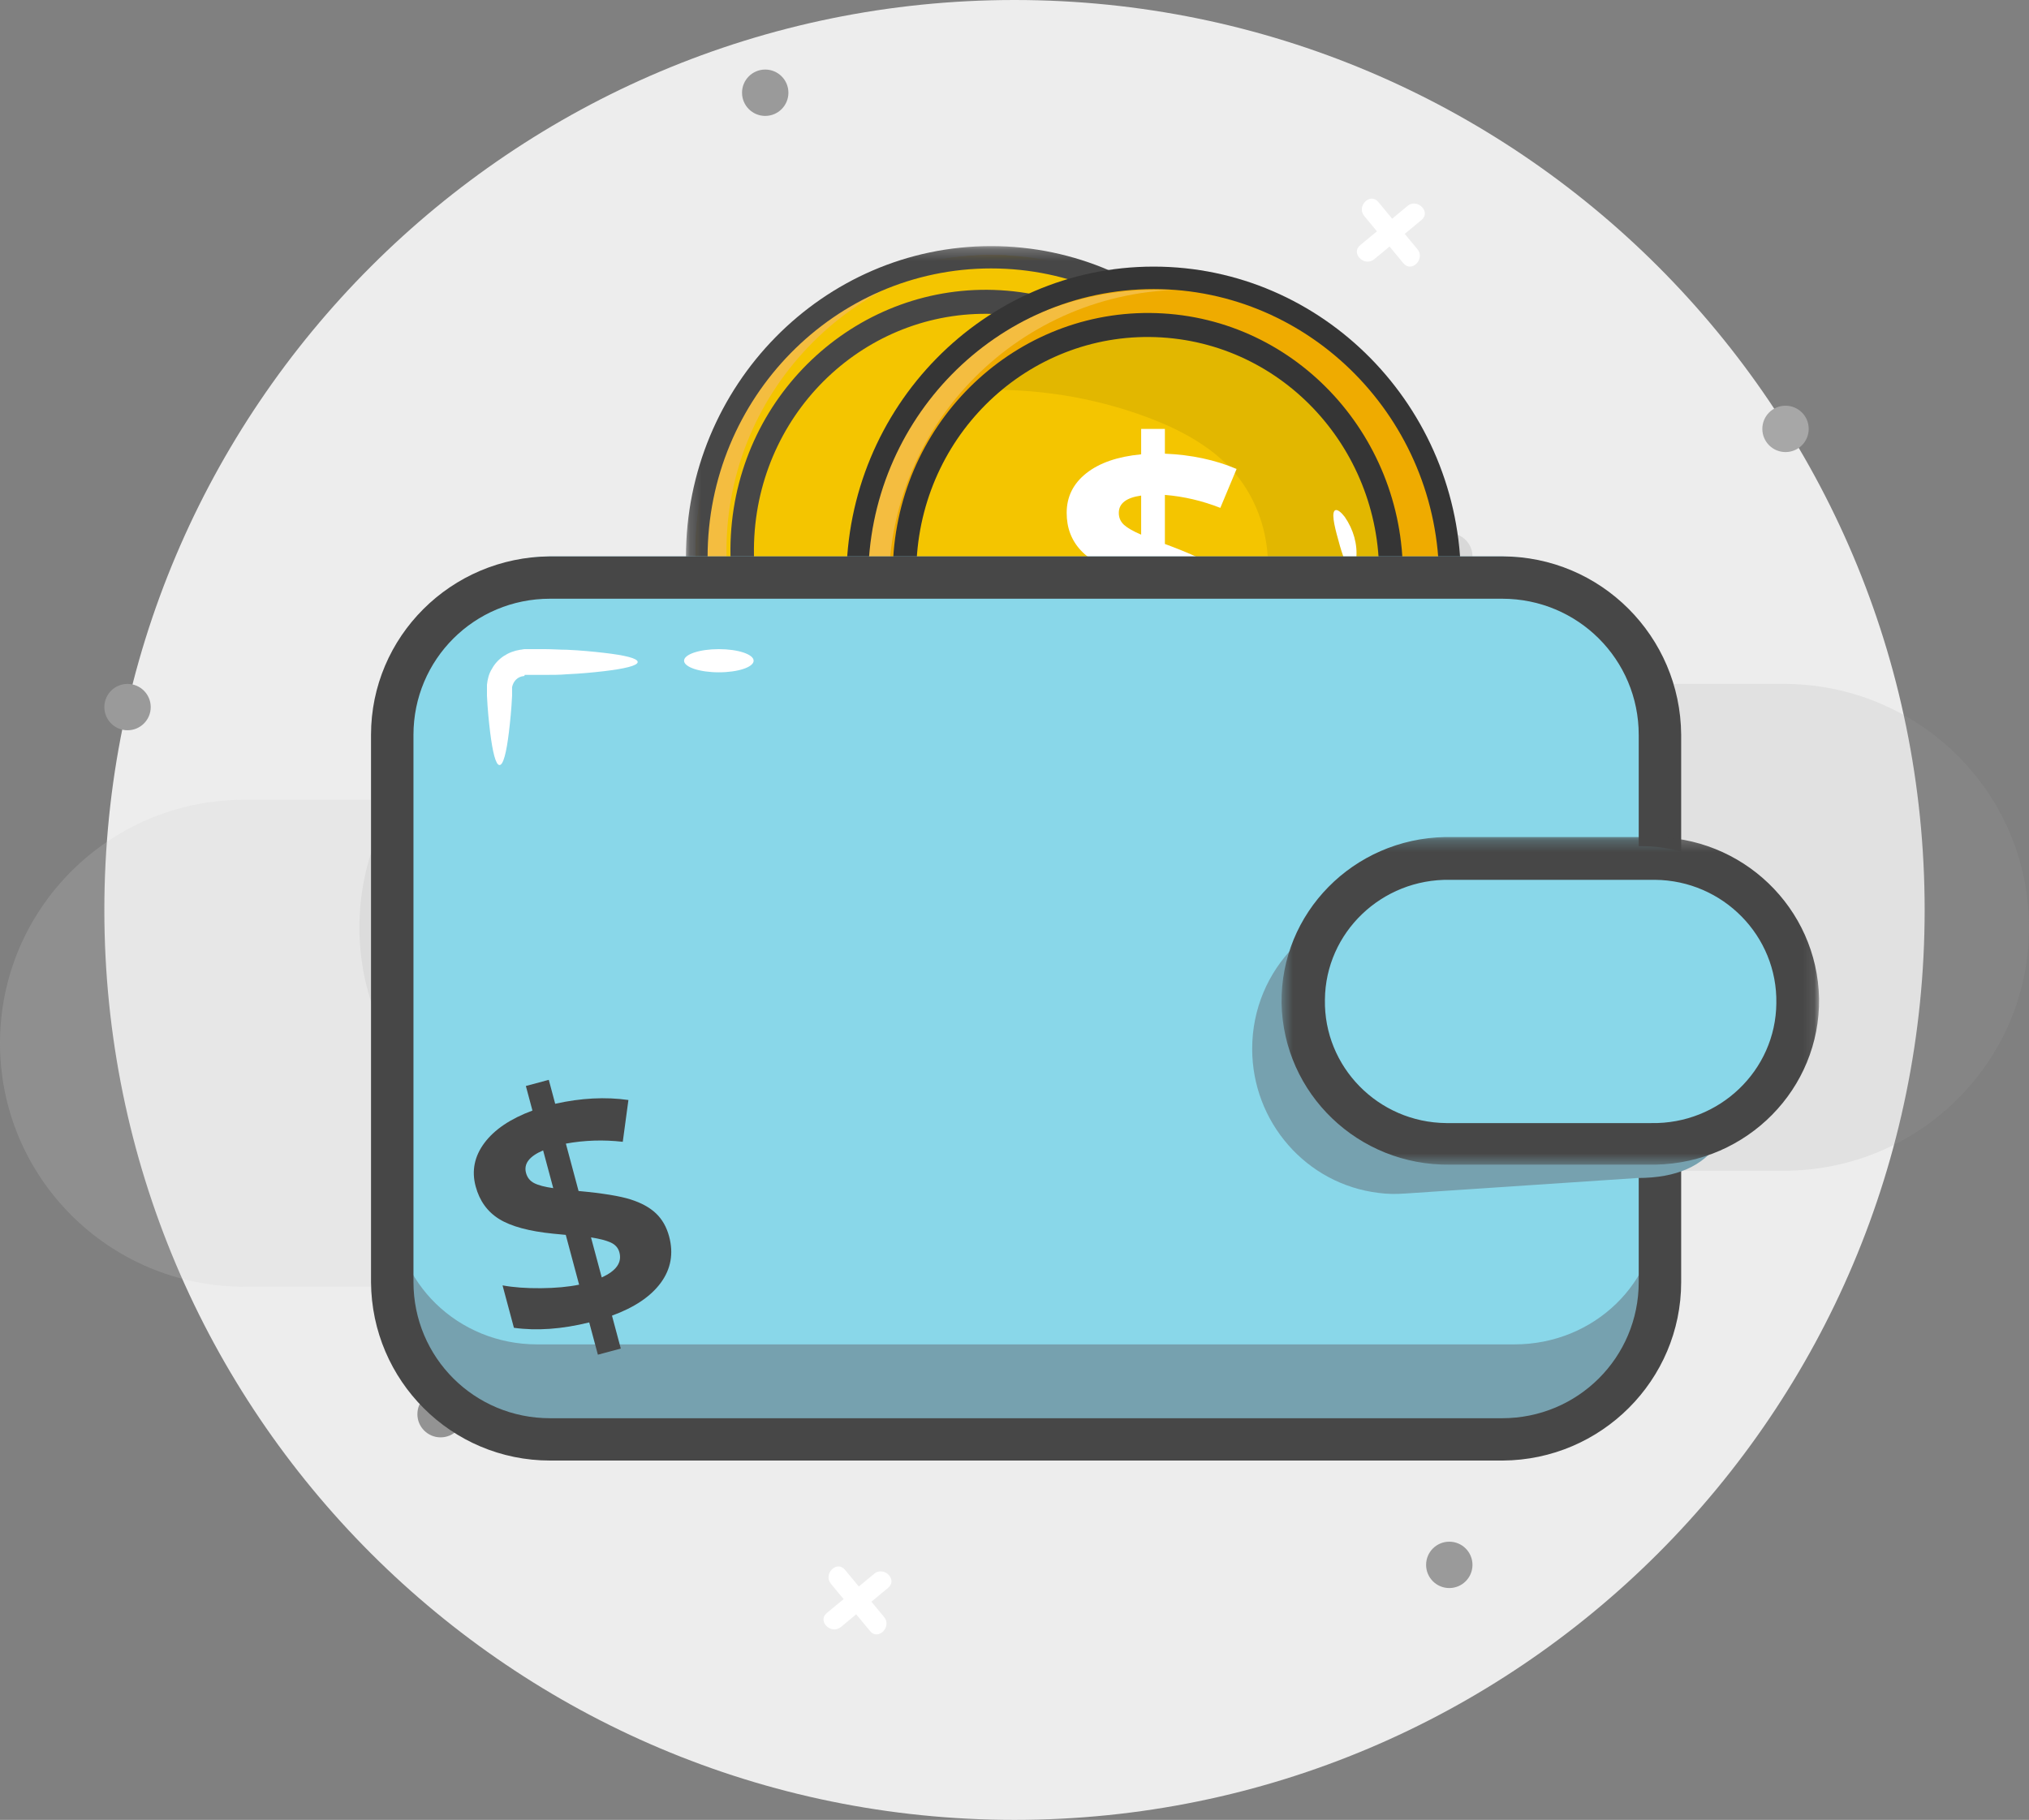 <svg width="175" height="157" viewBox="0 0 175 157" fill="none" xmlns="http://www.w3.org/2000/svg">
<rect x="0" y="0" width="175" height="157" fill="#808080" stroke="none"/>
<path d="M87.5 157C130.854 157 166 121.854 166 78.5C166 35.146 130.854 0 87.5 0C44.146 0 9 35.146 9 78.5C9 121.854 44.146 157 87.5 157Z" fill="#EDEDED"/>
<path opacity="0.202" fill-rule="evenodd" clip-rule="evenodd" d="M21.051 69H119.949C131.575 69 141 78.402 141 90C141 101.598 131.575 111 119.949 111H21.051C9.425 111 0 101.598 0 90C0 78.402 9.425 69 21.051 69Z" fill="#CCCCCC"/>
<path opacity="0.161" fill-rule="evenodd" clip-rule="evenodd" d="M52.16 59H153.84C165.526 59 175 68.402 175 80C175 91.598 165.526 101 153.84 101H52.16C40.474 101 31 91.598 31 80C31 68.402 40.474 59 52.16 59Z" fill="#A2A2A2"/>
<path fill-rule="evenodd" clip-rule="evenodd" d="M11 59C12.104 59 13 59.895 13 61C13 62.105 12.104 63 11 63C9.895 63 9 62.105 9 61C9 59.895 9.895 59 11 59Z" fill="#9A9A9A"/>
<path fill-rule="evenodd" clip-rule="evenodd" d="M125 133C126.105 133 127 133.895 127 135C127 136.105 126.105 137 125 137C123.895 137 123 136.105 123 135C123 133.895 123.895 133 125 133Z" fill="#9A9A9A"/>
<path fill-rule="evenodd" clip-rule="evenodd" d="M66 6C67.105 6 68 6.895 68 8C68 9.105 67.105 10 66 10C64.895 10 64 9.105 64 8C64 6.895 64.895 6 66 6Z" fill="#9A9A9A"/>
<path fill-rule="evenodd" clip-rule="evenodd" d="M38 120C39.105 120 40 120.895 40 122C40 123.105 39.105 124 38 124C36.895 124 36 123.105 36 122C36 120.895 36.895 120 38 120Z" fill="#939393"/>
<path fill-rule="evenodd" clip-rule="evenodd" d="M125 46C126.105 46 127 46.895 127 48C127 49.105 126.105 50 125 50C123.895 50 123 49.105 123 48C123 46.895 123.895 46 125 46Z" fill="#D8D8D8"/>
<path fill-rule="evenodd" clip-rule="evenodd" d="M104 109.975C103.901 117.325 95.921 122.432 89.014 118.804L77.256 112.626C74.278 111.063 70.722 111.063 67.744 112.626L55.986 118.804C49.08 122.432 41.099 117.325 41 109.975C41.005 109.404 41.056 108.834 41.153 108.271L41.543 106C44.969 109.384 49.315 111.678 54.085 111.72C62.378 111.797 70.122 105.245 78.233 106.965C82.273 107.817 85.651 110.656 89.642 111.706C94.494 113.001 99.693 111.496 103.903 108.666C103.966 109.099 103.998 109.536 104 109.975Z" fill="#D9D9D9"/>
<path fill-rule="evenodd" clip-rule="evenodd" d="M154 35C155.105 35 156 35.895 156 37C156 38.105 155.105 39 154 39C152.895 39 152 38.105 152 37C152 35.895 152.895 35 154 35Z" fill="#A7A7A7"/>
<path fill-rule="evenodd" clip-rule="evenodd" d="M75.389 135.777L71.317 139.149C70.46 139.854 71.686 141.06 72.529 140.36L76.6 136.98C77.457 136.274 76.231 135.069 75.389 135.769V135.777Z" fill="white"/>
<path fill-rule="evenodd" clip-rule="evenodd" d="M76.251 139.497L72.88 135.426C72.174 134.569 70.969 135.794 71.669 136.637L75.04 140.709C75.746 141.566 76.951 140.34 76.251 139.497Z" fill="white"/>
<path fill-rule="evenodd" clip-rule="evenodd" d="M121.389 17.777L117.317 21.149C116.46 21.854 117.686 23.06 118.529 22.36L122.6 18.98C123.457 18.274 122.231 17.069 121.389 17.769V17.777Z" fill="white"/>
<path fill-rule="evenodd" clip-rule="evenodd" d="M122.252 21.497L118.88 17.426C118.174 16.569 116.969 17.794 117.669 18.637L121.04 22.709C121.746 23.566 122.952 22.34 122.252 21.497Z" fill="white"/>
<path fill-rule="evenodd" clip-rule="evenodd" d="M85.5 22C99.583 22 111 33.417 111 47.5C111 61.583 99.583 73 85.5 73C71.417 73 60 61.583 60 47.5C60 33.417 71.417 22 85.5 22Z" fill="#F4C500"/>
<path fill-rule="evenodd" clip-rule="evenodd" d="M87 72.975C86.547 73 86.094 73 85.666 73C71.5 73 60 61.575 60 47.5C60 33.425 71.5 22 85.666 22C86.119 22 86.572 22 87 22.025C72.833 22.75 61.963 34.75 62.693 48.825C63.372 61.875 73.865 72.3 87 72.975Z" fill="#F4BD40"/>
<path fill-rule="evenodd" clip-rule="evenodd" d="M86 26C97.598 26 107 35.626 107 47.5C107 59.374 97.598 69 86 69C74.402 69 65 59.374 65 47.5C65 35.626 74.402 26 86 26Z" fill="#F4C500"/>
<path fill-rule="evenodd" clip-rule="evenodd" d="M86.174 27.108C75.156 26.443 65.71 35.03 65.061 46.274C64.411 57.517 72.807 67.202 83.8 67.867C94.82 68.531 104.264 59.945 104.914 48.701C105.563 37.432 97.193 27.773 86.174 27.108ZM83.701 69.962C71.582 69.221 62.338 58.54 63.037 46.171C63.737 33.778 74.181 24.323 86.299 25.038C98.418 25.753 107.662 36.435 106.963 48.829C106.263 61.197 95.794 70.678 83.701 69.962Z" fill="#474747"/>
<mask id="mask0_142_2062" style="mask-type:alpha" maskUnits="userSpaceOnUse" x="59" y="21" width="53" height="54">
<path d="M59.163 21.231H111.802V74.863H59.163V21.231Z" fill="white"/>
</mask>
<g mask="url(#mask0_142_2062)">
<path fill-rule="evenodd" clip-rule="evenodd" d="M85.482 23.157C71.999 23.157 61.029 34.335 61.029 48.072C61.029 61.81 71.999 72.988 85.482 72.988C98.965 72.988 109.936 61.81 109.936 48.072C109.936 34.335 98.965 23.157 85.482 23.157ZM85.482 74.863C70.979 74.863 59.163 62.824 59.163 48.047C59.163 33.27 70.979 21.231 85.482 21.231C99.985 21.231 111.802 33.27 111.802 48.047C111.802 62.824 99.985 74.863 85.482 74.863Z" fill="#474747"/>
</g>
<path fill-rule="evenodd" clip-rule="evenodd" d="M99.5 24C113.583 24 125 35.417 125 49.5C125 63.583 113.583 75 99.5 75C85.417 75 74 63.583 74 49.5C74 35.417 85.417 24 99.5 24Z" fill="#EFAB00"/>
<path fill-rule="evenodd" clip-rule="evenodd" d="M101 75.975C100.547 76 100.094 76 99.666 76C85.5 76 74 64.575 74 50.5C74 36.425 85.5 25 99.666 25C100.119 25 100.572 25 101 25.025C86.833 25.75 75.963 37.75 76.693 51.825C77.397 64.875 87.865 75.3 101 75.975Z" fill="#F4BD40"/>
<path fill-rule="evenodd" clip-rule="evenodd" d="M100 28C111.598 28 121 37.626 121 49.5C121 61.374 111.598 71 100 71C88.402 71 79 61.374 79 49.5C79 37.626 88.402 28 100 28Z" fill="#F4C500"/>
<path fill-rule="evenodd" clip-rule="evenodd" d="M120 49.026C120 60.628 110.432 70 98.691 70C90.047 70 82.282 64.905 79 57.034C81.866 55.442 85.24 55.169 88.337 56.26C90.602 57.079 92.543 58.581 94.808 59.354C99.708 61.038 105.624 58.535 108.074 54.031C110.478 49.527 109.415 43.476 105.671 39.928C103.775 38.108 101.325 36.879 98.876 35.969C94.207 34.24 89.215 33.467 84.223 33.649C92.821 25.732 106.318 26.187 114.36 34.695C117.966 38.608 120 43.749 120 49.026Z" fill="#E2B700"/>
<path fill-rule="evenodd" clip-rule="evenodd" d="M100.174 29.108C89.155 28.443 79.71 37.03 79.061 48.274C78.411 59.517 86.807 69.202 97.8 69.867C108.82 70.531 118.264 61.945 118.914 50.701C119.563 39.432 111.168 29.773 100.174 29.108ZM97.701 71.962C85.607 71.221 76.338 60.54 77.037 48.171C77.762 35.778 88.181 26.323 100.299 27.038C112.417 27.753 121.662 38.435 120.963 50.829C120.263 63.222 109.794 72.678 97.701 71.962Z" fill="#353535"/>
<path fill-rule="evenodd" clip-rule="evenodd" d="M99.5 24.94C85.924 24.94 74.879 36.194 74.879 50.025C74.879 63.857 85.924 75.112 99.5 75.112C113.075 75.112 124.121 63.857 124.121 50.025C124.121 36.194 113.051 24.94 99.5 24.94ZM99.5 77C84.897 77 73 64.878 73 50C73 35.122 84.897 23 99.5 23C114.103 23 126 35.122 126 50C126 64.878 114.103 77 99.5 77Z" fill="#353535"/>
<path fill-rule="evenodd" clip-rule="evenodd" d="M115.097 55.593C115.347 54.977 115.547 54.412 115.722 53.848C115.797 53.566 115.897 53.309 115.947 53.078C115.997 52.848 116.072 52.617 116.147 52.385C116.372 51.539 116.547 51 116.722 51C116.897 51 117.022 51.59 116.997 52.514C116.997 52.77 116.972 53.027 116.947 53.283C116.922 53.566 116.872 53.848 116.797 54.156C116.522 55.464 115.997 56.721 115.272 57.85C115.097 58.107 114.947 58.337 114.772 58.569C114.622 58.774 114.447 58.953 114.272 59.133C113.622 59.8 113.122 60.082 113.022 59.979C112.922 59.877 113.172 59.364 113.597 58.62C113.697 58.44 113.822 58.235 113.947 58.004C114.072 57.773 114.197 57.542 114.322 57.286C114.572 56.747 114.847 56.182 115.097 55.593Z" fill="white"/>
<path fill-rule="evenodd" clip-rule="evenodd" d="M115.428 46.585C115.048 45.249 114.813 44.123 115.194 44.006C115.369 43.96 115.662 44.17 115.984 44.592C116.744 45.695 117.095 46.96 116.978 48.203C116.919 48.695 116.773 48.976 116.568 49C116.159 49 115.779 47.922 115.428 46.585Z" fill="white"/>
<path d="M100.471 61V58.059C102.533 57.877 104.136 57.325 105.282 56.402C106.427 55.479 107 54.258 107 52.737C107 51.895 106.808 51.159 106.425 50.528C106.041 49.897 105.439 49.318 104.617 48.792C103.795 48.266 102.413 47.644 100.471 46.927V42.695C102.105 42.829 103.698 43.202 105.252 43.814L106.656 40.457C104.814 39.673 102.752 39.233 100.471 39.138V37H98.424V39.195C96.402 39.386 94.826 39.929 93.696 40.823C92.565 41.717 92 42.858 92 44.245C92 45.536 92.411 46.619 93.233 47.494C94.054 48.369 95.451 49.179 97.423 49.925L98.424 50.298V54.745C97.468 54.688 96.38 54.502 95.16 54.186C93.94 53.87 92.896 53.507 92.03 53.096V56.883C93.862 57.657 95.994 58.069 98.424 58.117V61H100.471ZM98.424 46.124C97.747 45.837 97.257 45.557 96.953 45.285C96.649 45.012 96.497 44.665 96.497 44.245C96.497 43.432 97.139 42.934 98.424 42.752V46.124ZM100.471 54.645V51.073C101.148 51.369 101.656 51.656 101.995 51.934C102.334 52.211 102.503 52.55 102.503 52.952C102.503 53.861 101.826 54.425 100.471 54.645Z" fill="white"/>
<path fill-rule="evenodd" clip-rule="evenodd" d="M47.546 48H129.454C136.968 48 143 54.143 143 61.675V109.325C143 116.91 136.915 123 129.454 123H47.546C40.032 123 34 116.857 34 109.325V61.675C34 54.143 40.085 48 47.546 48Z" fill="#89D7E9"/>
<path fill-rule="evenodd" clip-rule="evenodd" d="M143 104V112.021C143 118.653 137.5 124 130.677 124H46.323C39.5 124 34 118.653 34 112.021V104C34 110.632 39.5 115.979 46.323 115.979H130.624C137.5 115.979 143 110.632 143 104Z" fill="#76A1AF"/>
<path fill-rule="evenodd" clip-rule="evenodd" d="M47.438 51.651C40.913 51.651 35.661 56.89 35.661 63.399V110.601C35.661 117.11 40.913 122.349 47.438 122.349H129.562C136.087 122.349 141.339 117.11 141.339 110.601V63.399C141.339 56.89 136.087 51.651 129.562 51.651H47.438ZM129.615 126H47.438C38.95 126 32.053 119.121 32 110.601V63.399C32 54.932 38.897 48.053 47.438 48H129.562C138.05 48 144.947 54.879 145 63.399V110.601C145 119.068 138.103 125.947 129.615 126Z" fill="#474747"/>
<path fill-rule="evenodd" clip-rule="evenodd" d="M141.227 101.625L121.184 102.965C120.44 103.018 119.643 103.018 118.898 102.911C112.678 102.161 108 96.804 108 90.482C108 83.572 113.529 78 120.387 78H137.612C144.47 78 149.999 83.572 149.999 90.482C150.052 97.393 148.085 101.625 141.227 101.625Z" fill="#76A1AF"/>
<path fill-rule="evenodd" clip-rule="evenodd" d="M124.387 73H141.613C148.471 73 154 78.579 154 85.5C154 92.421 148.471 98 141.613 98H124.387C117.529 98 112 92.421 112 85.5C112 78.579 117.529 73 124.387 73Z" fill="#89D7E9"/>
<mask id="mask1_142_2062" style="mask-type:alpha" maskUnits="userSpaceOnUse" x="110" y="72" width="47" height="29">
<path d="M110.533 72.21H156.894V100.474H110.533V72.21Z" fill="white"/>
</mask>
<g mask="url(#mask1_142_2062)">
<path fill-rule="evenodd" clip-rule="evenodd" d="M125.061 75.902C119.186 75.796 114.326 80.436 114.273 86.236C114.166 92.036 118.866 96.834 124.741 96.887H125.115H142.419C148.294 96.993 153.155 92.353 153.208 86.553C153.315 80.753 148.615 75.954 142.74 75.902H142.366H125.061ZM142.366 100.473H125.061C117.157 100.578 110.694 94.356 110.534 86.553C110.427 78.749 116.73 72.369 124.634 72.211H125.061H142.366C150.27 72.105 156.733 78.327 156.893 86.131C157 93.934 150.698 100.314 142.793 100.473H142.366Z" fill="#474747"/>
</g>
<path d="M53.544 116.34L52.783 113.499C54.727 112.79 56.133 111.841 57.001 110.654C57.868 109.466 58.105 108.137 57.712 106.668C57.494 105.856 57.118 105.194 56.584 104.683C56.05 104.173 55.319 103.77 54.389 103.475C53.459 103.179 51.963 102.936 49.901 102.746L48.806 98.659C50.419 98.365 52.054 98.313 53.714 98.502L54.201 94.896C52.219 94.615 50.113 94.724 47.885 95.222L47.332 93.157L45.355 93.687L45.923 95.807C44.02 96.515 42.638 97.448 41.777 98.604C40.917 99.76 40.666 101.008 41.025 102.348C41.359 103.595 42.036 104.535 43.056 105.167C44.076 105.8 45.636 106.221 47.733 106.431L48.797 106.532L49.948 110.828C49.01 111.02 47.91 111.121 46.65 111.132C45.39 111.143 44.288 111.062 43.344 110.889L44.325 114.548C46.295 114.822 48.461 114.667 50.82 114.084L51.567 116.869L53.544 116.34ZM47.717 102.5C46.988 102.398 46.442 102.255 46.078 102.07C45.714 101.886 45.477 101.59 45.368 101.184C45.158 100.398 45.65 99.752 46.844 99.244L47.717 102.5ZM51.899 110.201L50.974 106.751C51.705 106.862 52.27 107.008 52.669 107.188C53.068 107.368 53.319 107.652 53.423 108.04C53.659 108.918 53.151 109.638 51.899 110.201Z" fill="#474747"/>
<path fill-rule="evenodd" clip-rule="evenodd" d="M45.142 58.328C44.654 58.381 44.275 58.751 44.167 59.28V59.386V59.598V60.021C44.112 61.185 44.004 62.243 43.896 63.143C43.679 64.942 43.408 66 43.083 66C42.758 66 42.487 64.889 42.271 63.143C42.163 62.243 42.054 61.185 42 60.021V59.598V59.386V59.069C42.054 58.593 42.163 58.116 42.433 57.693C42.921 56.794 43.842 56.212 44.871 56.053C44.979 56.053 45.142 56 45.25 56H46.008H46.983C47.633 56 48.283 56.053 48.879 56.053C50.071 56.106 51.154 56.212 52.075 56.318C53.917 56.529 55 56.794 55 57.111C55 57.429 53.862 57.693 52.075 57.905C51.154 58.011 50.071 58.116 48.879 58.169C48.283 58.222 47.633 58.222 46.983 58.222H46.008H45.25C45.25 58.328 45.196 58.328 45.142 58.328Z" fill="white"/>
<path fill-rule="evenodd" clip-rule="evenodd" d="M62 56C63.657 56 65 56.448 65 57C65 57.552 63.657 58 62 58C60.343 58 59 57.552 59 57C59 56.448 60.343 56 62 56Z" fill="white"/>
</svg>

